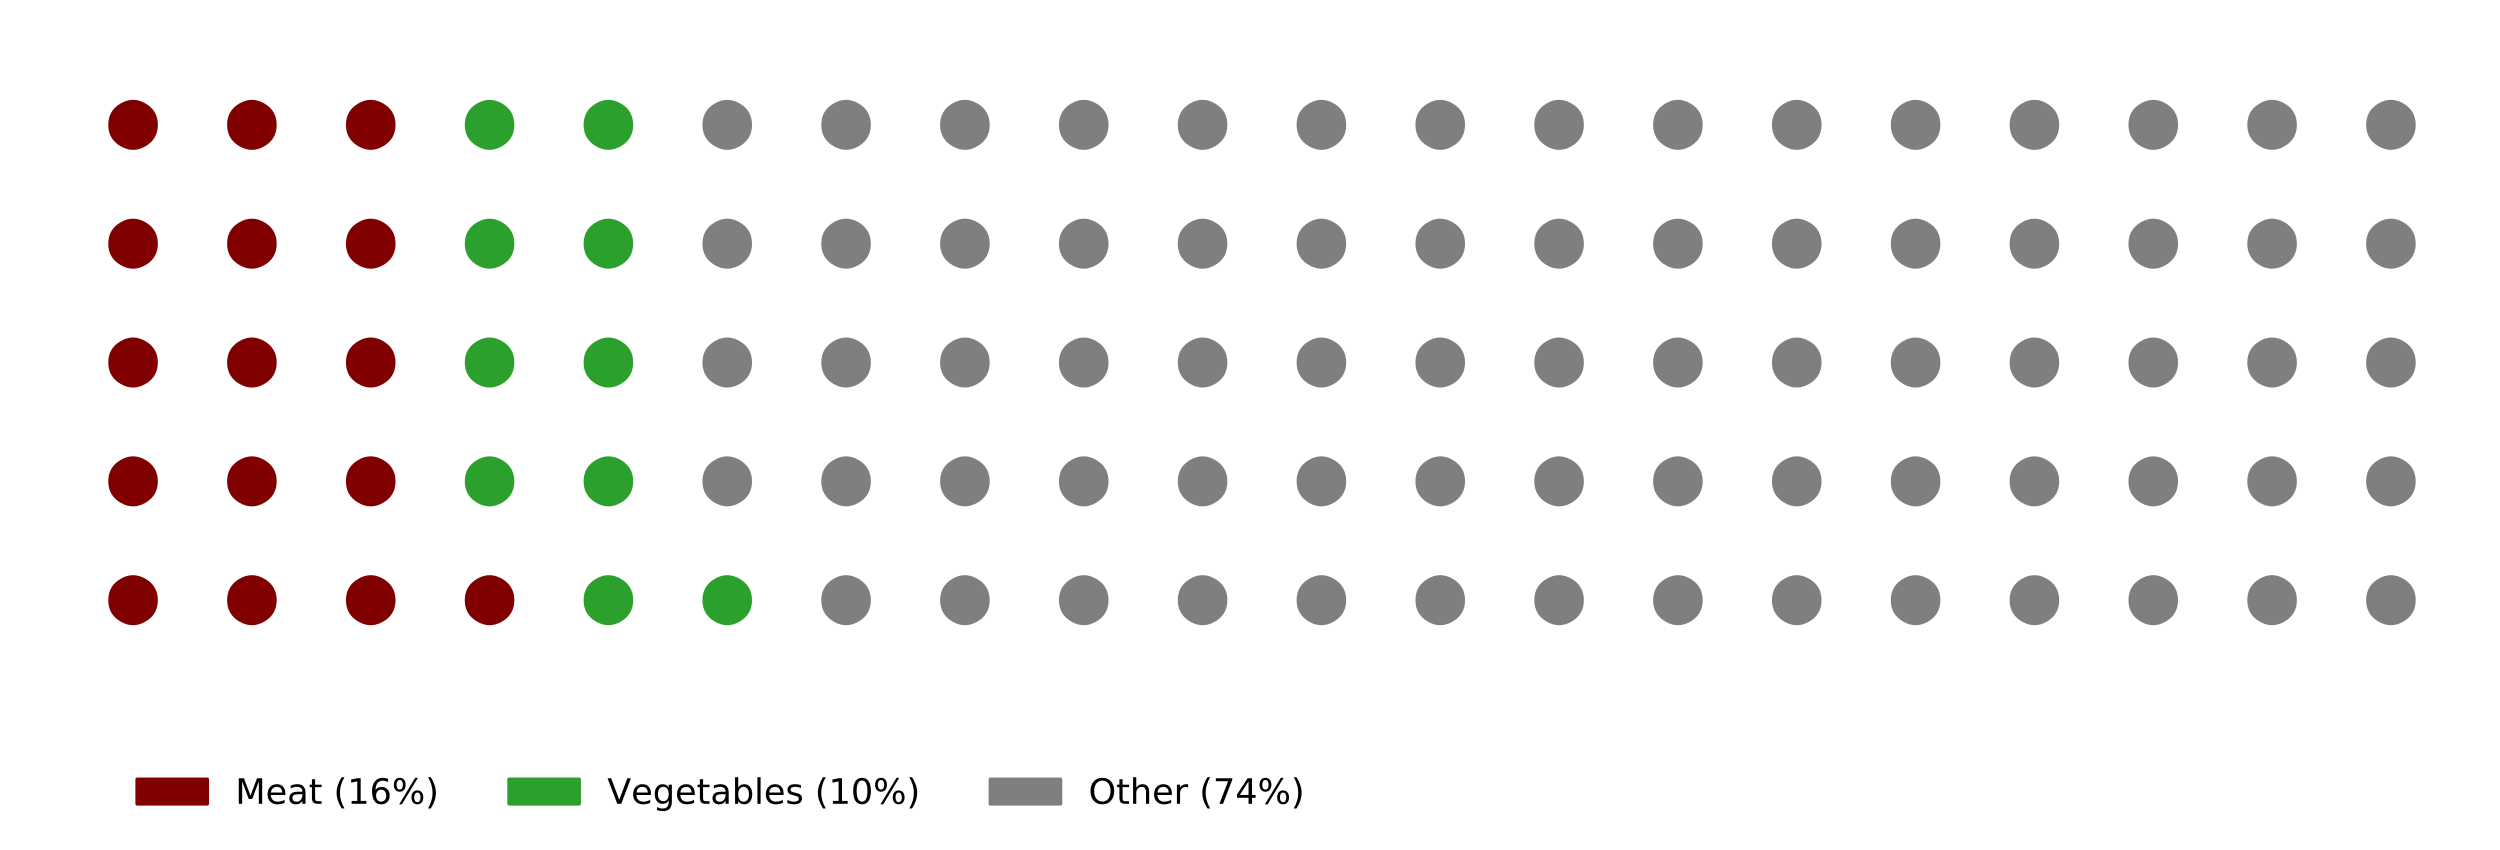 <?xml version="1.0" encoding="utf-8" standalone="no"?>
<!DOCTYPE svg PUBLIC "-//W3C//DTD SVG 1.1//EN"
  "http://www.w3.org/Graphics/SVG/1.1/DTD/svg11.dtd">
<!-- Created with matplotlib (http://matplotlib.org/) -->
<svg height="242.469pt" version="1.1" viewBox="0 0 712.8 242.469" width="712.8pt" xmlns="http://www.w3.org/2000/svg" xmlns:xlink="http://www.w3.org/1999/xlink">
 <defs>
  <style type="text/css">
*{stroke-linecap:butt;stroke-linejoin:round;}
  </style>
 </defs>
 <g id="figure_1">
  <g id="patch_1">
   <path d="M 0 242.469 
L 712.8 242.469 
L 712.8 -0 
L 0 -0 
z
" style="fill:none;"/>
  </g>
  <g id="axes_1">
   <g id="text_1">
    <!-- ⬤ -->
    <defs>
     <path d="M 30.719 -17.672 
Q 5.469 -3.125 5.469 25.969 
Q 5.469 55.078 30.719 69.625 
Q 43.359 76.953 55.953 76.953 
Q 68.562 76.953 81.203 69.625 
Q 106.453 55.078 106.453 25.969 
Q 106.453 -3.125 81.203 -17.672 
Q 68.562 -25 55.953 -25 
Q 43.359 -25 30.719 -17.672 
z
" id="DejaVuSans-2b24"/>
    </defs>
    <g style="fill:#800000;" transform="translate(30.103 174.763)scale(0.14 -0.14)">
     <use xlink:href="#DejaVuSans-2b24"/>
    </g>
   </g>
   <g id="text_2">
    <!-- ⬤ -->
    <g style="fill:#800000;" transform="translate(30.103 140.881)scale(0.14 -0.14)">
     <use xlink:href="#DejaVuSans-2b24"/>
    </g>
   </g>
   <g id="text_3">
    <!-- ⬤ -->
    <g style="fill:#800000;" transform="translate(30.103 106.999)scale(0.14 -0.14)">
     <use xlink:href="#DejaVuSans-2b24"/>
    </g>
   </g>
   <g id="text_4">
    <!-- ⬤ -->
    <g style="fill:#800000;" transform="translate(30.103 73.117)scale(0.14 -0.14)">
     <use xlink:href="#DejaVuSans-2b24"/>
    </g>
   </g>
   <g id="text_5">
    <!-- ⬤ -->
    <g style="fill:#800000;" transform="translate(30.103 39.234)scale(0.14 -0.14)">
     <use xlink:href="#DejaVuSans-2b24"/>
    </g>
   </g>
   <g id="text_6">
    <!-- ⬤ -->
    <g style="fill:#800000;" transform="translate(63.985 174.763)scale(0.14 -0.14)">
     <use xlink:href="#DejaVuSans-2b24"/>
    </g>
   </g>
   <g id="text_7">
    <!-- ⬤ -->
    <g style="fill:#800000;" transform="translate(63.985 140.881)scale(0.14 -0.14)">
     <use xlink:href="#DejaVuSans-2b24"/>
    </g>
   </g>
   <g id="text_8">
    <!-- ⬤ -->
    <g style="fill:#800000;" transform="translate(63.985 106.999)scale(0.14 -0.14)">
     <use xlink:href="#DejaVuSans-2b24"/>
    </g>
   </g>
   <g id="text_9">
    <!-- ⬤ -->
    <g style="fill:#800000;" transform="translate(63.985 73.117)scale(0.14 -0.14)">
     <use xlink:href="#DejaVuSans-2b24"/>
    </g>
   </g>
   <g id="text_10">
    <!-- ⬤ -->
    <g style="fill:#800000;" transform="translate(63.985 39.234)scale(0.14 -0.14)">
     <use xlink:href="#DejaVuSans-2b24"/>
    </g>
   </g>
   <g id="text_11">
    <!-- ⬤ -->
    <g style="fill:#800000;" transform="translate(97.868 174.763)scale(0.14 -0.14)">
     <use xlink:href="#DejaVuSans-2b24"/>
    </g>
   </g>
   <g id="text_12">
    <!-- ⬤ -->
    <g style="fill:#800000;" transform="translate(97.868 140.881)scale(0.14 -0.14)">
     <use xlink:href="#DejaVuSans-2b24"/>
    </g>
   </g>
   <g id="text_13">
    <!-- ⬤ -->
    <g style="fill:#800000;" transform="translate(97.868 106.999)scale(0.14 -0.14)">
     <use xlink:href="#DejaVuSans-2b24"/>
    </g>
   </g>
   <g id="text_14">
    <!-- ⬤ -->
    <g style="fill:#800000;" transform="translate(97.868 73.117)scale(0.14 -0.14)">
     <use xlink:href="#DejaVuSans-2b24"/>
    </g>
   </g>
   <g id="text_15">
    <!-- ⬤ -->
    <g style="fill:#800000;" transform="translate(97.868 39.234)scale(0.14 -0.14)">
     <use xlink:href="#DejaVuSans-2b24"/>
    </g>
   </g>
   <g id="text_16">
    <!-- ⬤ -->
    <g style="fill:#800000;" transform="translate(131.75 174.763)scale(0.14 -0.14)">
     <use xlink:href="#DejaVuSans-2b24"/>
    </g>
   </g>
   <g id="text_17">
    <!-- ⬤ -->
    <g style="fill:#2ca02c;" transform="translate(131.75 140.881)scale(0.14 -0.14)">
     <use xlink:href="#DejaVuSans-2b24"/>
    </g>
   </g>
   <g id="text_18">
    <!-- ⬤ -->
    <g style="fill:#2ca02c;" transform="translate(131.75 106.999)scale(0.14 -0.14)">
     <use xlink:href="#DejaVuSans-2b24"/>
    </g>
   </g>
   <g id="text_19">
    <!-- ⬤ -->
    <g style="fill:#2ca02c;" transform="translate(131.75 73.117)scale(0.14 -0.14)">
     <use xlink:href="#DejaVuSans-2b24"/>
    </g>
   </g>
   <g id="text_20">
    <!-- ⬤ -->
    <g style="fill:#2ca02c;" transform="translate(131.75 39.234)scale(0.14 -0.14)">
     <use xlink:href="#DejaVuSans-2b24"/>
    </g>
   </g>
   <g id="text_21">
    <!-- ⬤ -->
    <g style="fill:#2ca02c;" transform="translate(165.632 174.763)scale(0.14 -0.14)">
     <use xlink:href="#DejaVuSans-2b24"/>
    </g>
   </g>
   <g id="text_22">
    <!-- ⬤ -->
    <g style="fill:#2ca02c;" transform="translate(165.632 140.881)scale(0.14 -0.14)">
     <use xlink:href="#DejaVuSans-2b24"/>
    </g>
   </g>
   <g id="text_23">
    <!-- ⬤ -->
    <g style="fill:#2ca02c;" transform="translate(165.632 106.999)scale(0.14 -0.14)">
     <use xlink:href="#DejaVuSans-2b24"/>
    </g>
   </g>
   <g id="text_24">
    <!-- ⬤ -->
    <g style="fill:#2ca02c;" transform="translate(165.632 73.117)scale(0.14 -0.14)">
     <use xlink:href="#DejaVuSans-2b24"/>
    </g>
   </g>
   <g id="text_25">
    <!-- ⬤ -->
    <g style="fill:#2ca02c;" transform="translate(165.632 39.234)scale(0.14 -0.14)">
     <use xlink:href="#DejaVuSans-2b24"/>
    </g>
   </g>
   <g id="text_26">
    <!-- ⬤ -->
    <g style="fill:#2ca02c;" transform="translate(199.514 174.763)scale(0.14 -0.14)">
     <use xlink:href="#DejaVuSans-2b24"/>
    </g>
   </g>
   <g id="text_27">
    <!-- ⬤ -->
    <g style="fill:#7f7f7f;" transform="translate(199.514 140.881)scale(0.14 -0.14)">
     <use xlink:href="#DejaVuSans-2b24"/>
    </g>
   </g>
   <g id="text_28">
    <!-- ⬤ -->
    <g style="fill:#7f7f7f;" transform="translate(199.514 106.999)scale(0.14 -0.14)">
     <use xlink:href="#DejaVuSans-2b24"/>
    </g>
   </g>
   <g id="text_29">
    <!-- ⬤ -->
    <g style="fill:#7f7f7f;" transform="translate(199.514 73.117)scale(0.14 -0.14)">
     <use xlink:href="#DejaVuSans-2b24"/>
    </g>
   </g>
   <g id="text_30">
    <!-- ⬤ -->
    <g style="fill:#7f7f7f;" transform="translate(199.514 39.234)scale(0.14 -0.14)">
     <use xlink:href="#DejaVuSans-2b24"/>
    </g>
   </g>
   <g id="text_31">
    <!-- ⬤ -->
    <g style="fill:#7f7f7f;" transform="translate(233.396 174.763)scale(0.14 -0.14)">
     <use xlink:href="#DejaVuSans-2b24"/>
    </g>
   </g>
   <g id="text_32">
    <!-- ⬤ -->
    <g style="fill:#7f7f7f;" transform="translate(233.396 140.881)scale(0.14 -0.14)">
     <use xlink:href="#DejaVuSans-2b24"/>
    </g>
   </g>
   <g id="text_33">
    <!-- ⬤ -->
    <g style="fill:#7f7f7f;" transform="translate(233.396 106.999)scale(0.14 -0.14)">
     <use xlink:href="#DejaVuSans-2b24"/>
    </g>
   </g>
   <g id="text_34">
    <!-- ⬤ -->
    <g style="fill:#7f7f7f;" transform="translate(233.396 73.117)scale(0.14 -0.14)">
     <use xlink:href="#DejaVuSans-2b24"/>
    </g>
   </g>
   <g id="text_35">
    <!-- ⬤ -->
    <g style="fill:#7f7f7f;" transform="translate(233.396 39.234)scale(0.14 -0.14)">
     <use xlink:href="#DejaVuSans-2b24"/>
    </g>
   </g>
   <g id="text_36">
    <!-- ⬤ -->
    <g style="fill:#7f7f7f;" transform="translate(267.278 174.763)scale(0.14 -0.14)">
     <use xlink:href="#DejaVuSans-2b24"/>
    </g>
   </g>
   <g id="text_37">
    <!-- ⬤ -->
    <g style="fill:#7f7f7f;" transform="translate(267.278 140.881)scale(0.14 -0.14)">
     <use xlink:href="#DejaVuSans-2b24"/>
    </g>
   </g>
   <g id="text_38">
    <!-- ⬤ -->
    <g style="fill:#7f7f7f;" transform="translate(267.278 106.999)scale(0.14 -0.14)">
     <use xlink:href="#DejaVuSans-2b24"/>
    </g>
   </g>
   <g id="text_39">
    <!-- ⬤ -->
    <g style="fill:#7f7f7f;" transform="translate(267.278 73.117)scale(0.14 -0.14)">
     <use xlink:href="#DejaVuSans-2b24"/>
    </g>
   </g>
   <g id="text_40">
    <!-- ⬤ -->
    <g style="fill:#7f7f7f;" transform="translate(267.278 39.234)scale(0.14 -0.14)">
     <use xlink:href="#DejaVuSans-2b24"/>
    </g>
   </g>
   <g id="text_41">
    <!-- ⬤ -->
    <g style="fill:#7f7f7f;" transform="translate(301.161 174.763)scale(0.14 -0.14)">
     <use xlink:href="#DejaVuSans-2b24"/>
    </g>
   </g>
   <g id="text_42">
    <!-- ⬤ -->
    <g style="fill:#7f7f7f;" transform="translate(301.161 140.881)scale(0.14 -0.14)">
     <use xlink:href="#DejaVuSans-2b24"/>
    </g>
   </g>
   <g id="text_43">
    <!-- ⬤ -->
    <g style="fill:#7f7f7f;" transform="translate(301.161 106.999)scale(0.14 -0.14)">
     <use xlink:href="#DejaVuSans-2b24"/>
    </g>
   </g>
   <g id="text_44">
    <!-- ⬤ -->
    <g style="fill:#7f7f7f;" transform="translate(301.161 73.117)scale(0.14 -0.14)">
     <use xlink:href="#DejaVuSans-2b24"/>
    </g>
   </g>
   <g id="text_45">
    <!-- ⬤ -->
    <g style="fill:#7f7f7f;" transform="translate(301.161 39.234)scale(0.14 -0.14)">
     <use xlink:href="#DejaVuSans-2b24"/>
    </g>
   </g>
   <g id="text_46">
    <!-- ⬤ -->
    <g style="fill:#7f7f7f;" transform="translate(335.043 174.763)scale(0.14 -0.14)">
     <use xlink:href="#DejaVuSans-2b24"/>
    </g>
   </g>
   <g id="text_47">
    <!-- ⬤ -->
    <g style="fill:#7f7f7f;" transform="translate(335.043 140.881)scale(0.14 -0.14)">
     <use xlink:href="#DejaVuSans-2b24"/>
    </g>
   </g>
   <g id="text_48">
    <!-- ⬤ -->
    <g style="fill:#7f7f7f;" transform="translate(335.043 106.999)scale(0.14 -0.14)">
     <use xlink:href="#DejaVuSans-2b24"/>
    </g>
   </g>
   <g id="text_49">
    <!-- ⬤ -->
    <g style="fill:#7f7f7f;" transform="translate(335.043 73.117)scale(0.14 -0.14)">
     <use xlink:href="#DejaVuSans-2b24"/>
    </g>
   </g>
   <g id="text_50">
    <!-- ⬤ -->
    <g style="fill:#7f7f7f;" transform="translate(335.043 39.234)scale(0.14 -0.14)">
     <use xlink:href="#DejaVuSans-2b24"/>
    </g>
   </g>
   <g id="text_51">
    <!-- ⬤ -->
    <g style="fill:#7f7f7f;" transform="translate(368.925 174.763)scale(0.14 -0.14)">
     <use xlink:href="#DejaVuSans-2b24"/>
    </g>
   </g>
   <g id="text_52">
    <!-- ⬤ -->
    <g style="fill:#7f7f7f;" transform="translate(368.925 140.881)scale(0.14 -0.14)">
     <use xlink:href="#DejaVuSans-2b24"/>
    </g>
   </g>
   <g id="text_53">
    <!-- ⬤ -->
    <g style="fill:#7f7f7f;" transform="translate(368.925 106.999)scale(0.14 -0.14)">
     <use xlink:href="#DejaVuSans-2b24"/>
    </g>
   </g>
   <g id="text_54">
    <!-- ⬤ -->
    <g style="fill:#7f7f7f;" transform="translate(368.925 73.117)scale(0.14 -0.14)">
     <use xlink:href="#DejaVuSans-2b24"/>
    </g>
   </g>
   <g id="text_55">
    <!-- ⬤ -->
    <g style="fill:#7f7f7f;" transform="translate(368.925 39.234)scale(0.14 -0.14)">
     <use xlink:href="#DejaVuSans-2b24"/>
    </g>
   </g>
   <g id="text_56">
    <!-- ⬤ -->
    <g style="fill:#7f7f7f;" transform="translate(402.807 174.763)scale(0.14 -0.14)">
     <use xlink:href="#DejaVuSans-2b24"/>
    </g>
   </g>
   <g id="text_57">
    <!-- ⬤ -->
    <g style="fill:#7f7f7f;" transform="translate(402.807 140.881)scale(0.14 -0.14)">
     <use xlink:href="#DejaVuSans-2b24"/>
    </g>
   </g>
   <g id="text_58">
    <!-- ⬤ -->
    <g style="fill:#7f7f7f;" transform="translate(402.807 106.999)scale(0.14 -0.14)">
     <use xlink:href="#DejaVuSans-2b24"/>
    </g>
   </g>
   <g id="text_59">
    <!-- ⬤ -->
    <g style="fill:#7f7f7f;" transform="translate(402.807 73.117)scale(0.14 -0.14)">
     <use xlink:href="#DejaVuSans-2b24"/>
    </g>
   </g>
   <g id="text_60">
    <!-- ⬤ -->
    <g style="fill:#7f7f7f;" transform="translate(402.807 39.234)scale(0.14 -0.14)">
     <use xlink:href="#DejaVuSans-2b24"/>
    </g>
   </g>
   <g id="text_61">
    <!-- ⬤ -->
    <g style="fill:#7f7f7f;" transform="translate(436.689 174.763)scale(0.14 -0.14)">
     <use xlink:href="#DejaVuSans-2b24"/>
    </g>
   </g>
   <g id="text_62">
    <!-- ⬤ -->
    <g style="fill:#7f7f7f;" transform="translate(436.689 140.881)scale(0.14 -0.14)">
     <use xlink:href="#DejaVuSans-2b24"/>
    </g>
   </g>
   <g id="text_63">
    <!-- ⬤ -->
    <g style="fill:#7f7f7f;" transform="translate(436.689 106.999)scale(0.14 -0.14)">
     <use xlink:href="#DejaVuSans-2b24"/>
    </g>
   </g>
   <g id="text_64">
    <!-- ⬤ -->
    <g style="fill:#7f7f7f;" transform="translate(436.689 73.117)scale(0.14 -0.14)">
     <use xlink:href="#DejaVuSans-2b24"/>
    </g>
   </g>
   <g id="text_65">
    <!-- ⬤ -->
    <g style="fill:#7f7f7f;" transform="translate(436.689 39.234)scale(0.14 -0.14)">
     <use xlink:href="#DejaVuSans-2b24"/>
    </g>
   </g>
   <g id="text_66">
    <!-- ⬤ -->
    <g style="fill:#7f7f7f;" transform="translate(470.572 174.763)scale(0.14 -0.14)">
     <use xlink:href="#DejaVuSans-2b24"/>
    </g>
   </g>
   <g id="text_67">
    <!-- ⬤ -->
    <g style="fill:#7f7f7f;" transform="translate(470.572 140.881)scale(0.14 -0.14)">
     <use xlink:href="#DejaVuSans-2b24"/>
    </g>
   </g>
   <g id="text_68">
    <!-- ⬤ -->
    <g style="fill:#7f7f7f;" transform="translate(470.572 106.999)scale(0.14 -0.14)">
     <use xlink:href="#DejaVuSans-2b24"/>
    </g>
   </g>
   <g id="text_69">
    <!-- ⬤ -->
    <g style="fill:#7f7f7f;" transform="translate(470.572 73.117)scale(0.14 -0.14)">
     <use xlink:href="#DejaVuSans-2b24"/>
    </g>
   </g>
   <g id="text_70">
    <!-- ⬤ -->
    <g style="fill:#7f7f7f;" transform="translate(470.572 39.234)scale(0.14 -0.14)">
     <use xlink:href="#DejaVuSans-2b24"/>
    </g>
   </g>
   <g id="text_71">
    <!-- ⬤ -->
    <g style="fill:#7f7f7f;" transform="translate(504.454 174.763)scale(0.14 -0.14)">
     <use xlink:href="#DejaVuSans-2b24"/>
    </g>
   </g>
   <g id="text_72">
    <!-- ⬤ -->
    <g style="fill:#7f7f7f;" transform="translate(504.454 140.881)scale(0.14 -0.14)">
     <use xlink:href="#DejaVuSans-2b24"/>
    </g>
   </g>
   <g id="text_73">
    <!-- ⬤ -->
    <g style="fill:#7f7f7f;" transform="translate(504.454 106.999)scale(0.14 -0.14)">
     <use xlink:href="#DejaVuSans-2b24"/>
    </g>
   </g>
   <g id="text_74">
    <!-- ⬤ -->
    <g style="fill:#7f7f7f;" transform="translate(504.454 73.117)scale(0.14 -0.14)">
     <use xlink:href="#DejaVuSans-2b24"/>
    </g>
   </g>
   <g id="text_75">
    <!-- ⬤ -->
    <g style="fill:#7f7f7f;" transform="translate(504.454 39.234)scale(0.14 -0.14)">
     <use xlink:href="#DejaVuSans-2b24"/>
    </g>
   </g>
   <g id="text_76">
    <!-- ⬤ -->
    <g style="fill:#7f7f7f;" transform="translate(538.336 174.763)scale(0.14 -0.14)">
     <use xlink:href="#DejaVuSans-2b24"/>
    </g>
   </g>
   <g id="text_77">
    <!-- ⬤ -->
    <g style="fill:#7f7f7f;" transform="translate(538.336 140.881)scale(0.14 -0.14)">
     <use xlink:href="#DejaVuSans-2b24"/>
    </g>
   </g>
   <g id="text_78">
    <!-- ⬤ -->
    <g style="fill:#7f7f7f;" transform="translate(538.336 106.999)scale(0.14 -0.14)">
     <use xlink:href="#DejaVuSans-2b24"/>
    </g>
   </g>
   <g id="text_79">
    <!-- ⬤ -->
    <g style="fill:#7f7f7f;" transform="translate(538.336 73.117)scale(0.14 -0.14)">
     <use xlink:href="#DejaVuSans-2b24"/>
    </g>
   </g>
   <g id="text_80">
    <!-- ⬤ -->
    <g style="fill:#7f7f7f;" transform="translate(538.336 39.234)scale(0.14 -0.14)">
     <use xlink:href="#DejaVuSans-2b24"/>
    </g>
   </g>
   <g id="text_81">
    <!-- ⬤ -->
    <g style="fill:#7f7f7f;" transform="translate(572.218 174.763)scale(0.14 -0.14)">
     <use xlink:href="#DejaVuSans-2b24"/>
    </g>
   </g>
   <g id="text_82">
    <!-- ⬤ -->
    <g style="fill:#7f7f7f;" transform="translate(572.218 140.881)scale(0.14 -0.14)">
     <use xlink:href="#DejaVuSans-2b24"/>
    </g>
   </g>
   <g id="text_83">
    <!-- ⬤ -->
    <g style="fill:#7f7f7f;" transform="translate(572.218 106.999)scale(0.14 -0.14)">
     <use xlink:href="#DejaVuSans-2b24"/>
    </g>
   </g>
   <g id="text_84">
    <!-- ⬤ -->
    <g style="fill:#7f7f7f;" transform="translate(572.218 73.117)scale(0.14 -0.14)">
     <use xlink:href="#DejaVuSans-2b24"/>
    </g>
   </g>
   <g id="text_85">
    <!-- ⬤ -->
    <g style="fill:#7f7f7f;" transform="translate(572.218 39.234)scale(0.14 -0.14)">
     <use xlink:href="#DejaVuSans-2b24"/>
    </g>
   </g>
   <g id="text_86">
    <!-- ⬤ -->
    <g style="fill:#7f7f7f;" transform="translate(606.1 174.763)scale(0.14 -0.14)">
     <use xlink:href="#DejaVuSans-2b24"/>
    </g>
   </g>
   <g id="text_87">
    <!-- ⬤ -->
    <g style="fill:#7f7f7f;" transform="translate(606.1 140.881)scale(0.14 -0.14)">
     <use xlink:href="#DejaVuSans-2b24"/>
    </g>
   </g>
   <g id="text_88">
    <!-- ⬤ -->
    <g style="fill:#7f7f7f;" transform="translate(606.1 106.999)scale(0.14 -0.14)">
     <use xlink:href="#DejaVuSans-2b24"/>
    </g>
   </g>
   <g id="text_89">
    <!-- ⬤ -->
    <g style="fill:#7f7f7f;" transform="translate(606.1 73.117)scale(0.14 -0.14)">
     <use xlink:href="#DejaVuSans-2b24"/>
    </g>
   </g>
   <g id="text_90">
    <!-- ⬤ -->
    <g style="fill:#7f7f7f;" transform="translate(606.1 39.234)scale(0.14 -0.14)">
     <use xlink:href="#DejaVuSans-2b24"/>
    </g>
   </g>
   <g id="text_91">
    <!-- ⬤ -->
    <g style="fill:#7f7f7f;" transform="translate(639.983 174.763)scale(0.14 -0.14)">
     <use xlink:href="#DejaVuSans-2b24"/>
    </g>
   </g>
   <g id="text_92">
    <!-- ⬤ -->
    <g style="fill:#7f7f7f;" transform="translate(639.983 140.881)scale(0.14 -0.14)">
     <use xlink:href="#DejaVuSans-2b24"/>
    </g>
   </g>
   <g id="text_93">
    <!-- ⬤ -->
    <g style="fill:#7f7f7f;" transform="translate(639.983 106.999)scale(0.14 -0.14)">
     <use xlink:href="#DejaVuSans-2b24"/>
    </g>
   </g>
   <g id="text_94">
    <!-- ⬤ -->
    <g style="fill:#7f7f7f;" transform="translate(639.983 73.117)scale(0.14 -0.14)">
     <use xlink:href="#DejaVuSans-2b24"/>
    </g>
   </g>
   <g id="text_95">
    <!-- ⬤ -->
    <g style="fill:#7f7f7f;" transform="translate(639.983 39.234)scale(0.14 -0.14)">
     <use xlink:href="#DejaVuSans-2b24"/>
    </g>
   </g>
   <g id="text_96">
    <!-- ⬤ -->
    <g style="fill:#7f7f7f;" transform="translate(673.865 174.763)scale(0.14 -0.14)">
     <use xlink:href="#DejaVuSans-2b24"/>
    </g>
   </g>
   <g id="text_97">
    <!-- ⬤ -->
    <g style="fill:#7f7f7f;" transform="translate(673.865 140.881)scale(0.14 -0.14)">
     <use xlink:href="#DejaVuSans-2b24"/>
    </g>
   </g>
   <g id="text_98">
    <!-- ⬤ -->
    <g style="fill:#7f7f7f;" transform="translate(673.865 106.999)scale(0.14 -0.14)">
     <use xlink:href="#DejaVuSans-2b24"/>
    </g>
   </g>
   <g id="text_99">
    <!-- ⬤ -->
    <g style="fill:#7f7f7f;" transform="translate(673.865 73.117)scale(0.14 -0.14)">
     <use xlink:href="#DejaVuSans-2b24"/>
    </g>
   </g>
   <g id="text_100">
    <!-- ⬤ -->
    <g style="fill:#7f7f7f;" transform="translate(673.865 39.234)scale(0.14 -0.14)">
     <use xlink:href="#DejaVuSans-2b24"/>
    </g>
   </g>
   <g id="legend_1">
    <g id="patch_2">
     <path d="M 37.103 235.269 
L 373.972 235.269 
Q 375.972 235.269 375.972 233.269 
L 375.972 219.591 
Q 375.972 217.591 373.972 217.591 
L 37.103 217.591 
Q 35.103 217.591 35.103 219.591 
L 35.103 233.269 
Q 35.103 235.269 37.103 235.269 
z
" style="fill:none;opacity:0;"/>
    </g>
    <g id="patch_3">
     <path d="M 39.103 229.189 
L 59.103 229.189 
L 59.103 222.189 
L 39.103 222.189 
z
" style="fill:#800000;stroke:#800000;stroke-linejoin:miter;"/>
    </g>
    <g id="text_101">
     <!-- Meat (16%) -->
     <defs>
      <path d="M 9.812 72.906 
L 24.516 72.906 
L 43.109 23.297 
L 61.812 72.906 
L 76.516 72.906 
L 76.516 0 
L 66.891 0 
L 66.891 64.016 
L 48.094 14.016 
L 38.188 14.016 
L 19.391 64.016 
L 19.391 0 
L 9.812 0 
z
" id="DejaVuSans-4d"/>
      <path d="M 56.203 29.594 
L 56.203 25.203 
L 14.891 25.203 
Q 15.484 15.922 20.484 11.062 
Q 25.484 6.203 34.422 6.203 
Q 39.594 6.203 44.453 7.469 
Q 49.312 8.734 54.109 11.281 
L 54.109 2.781 
Q 49.266 0.734 44.188 -0.344 
Q 39.109 -1.422 33.891 -1.422 
Q 20.797 -1.422 13.156 6.188 
Q 5.516 13.812 5.516 26.812 
Q 5.516 40.234 12.766 48.109 
Q 20.016 56 32.328 56 
Q 43.359 56 49.781 48.891 
Q 56.203 41.797 56.203 29.594 
z
M 47.219 32.234 
Q 47.125 39.594 43.094 43.984 
Q 39.062 48.391 32.422 48.391 
Q 24.906 48.391 20.391 44.141 
Q 15.875 39.891 15.188 32.172 
z
" id="DejaVuSans-65"/>
      <path d="M 34.281 27.484 
Q 23.391 27.484 19.188 25 
Q 14.984 22.516 14.984 16.5 
Q 14.984 11.719 18.141 8.906 
Q 21.297 6.109 26.703 6.109 
Q 34.188 6.109 38.703 11.406 
Q 43.219 16.703 43.219 25.484 
L 43.219 27.484 
z
M 52.203 31.203 
L 52.203 0 
L 43.219 0 
L 43.219 8.297 
Q 40.141 3.328 35.547 0.953 
Q 30.953 -1.422 24.312 -1.422 
Q 15.922 -1.422 10.953 3.297 
Q 6 8.016 6 15.922 
Q 6 25.141 12.172 29.828 
Q 18.359 34.516 30.609 34.516 
L 43.219 34.516 
L 43.219 35.406 
Q 43.219 41.609 39.141 45 
Q 35.062 48.391 27.688 48.391 
Q 23 48.391 18.547 47.266 
Q 14.109 46.141 10.016 43.891 
L 10.016 52.203 
Q 14.938 54.109 19.578 55.047 
Q 24.219 56 28.609 56 
Q 40.484 56 46.344 49.844 
Q 52.203 43.703 52.203 31.203 
z
" id="DejaVuSans-61"/>
      <path d="M 18.312 70.219 
L 18.312 54.688 
L 36.812 54.688 
L 36.812 47.703 
L 18.312 47.703 
L 18.312 18.016 
Q 18.312 11.328 20.141 9.422 
Q 21.969 7.516 27.594 7.516 
L 36.812 7.516 
L 36.812 0 
L 27.594 0 
Q 17.188 0 13.234 3.875 
Q 9.281 7.766 9.281 18.016 
L 9.281 47.703 
L 2.688 47.703 
L 2.688 54.688 
L 9.281 54.688 
L 9.281 70.219 
z
" id="DejaVuSans-74"/>
      <path id="DejaVuSans-20"/>
      <path d="M 31 75.875 
Q 24.469 64.656 21.281 53.656 
Q 18.109 42.672 18.109 31.391 
Q 18.109 20.125 21.312 9.062 
Q 24.516 -2 31 -13.188 
L 23.188 -13.188 
Q 15.875 -1.703 12.234 9.375 
Q 8.594 20.453 8.594 31.391 
Q 8.594 42.281 12.203 53.312 
Q 15.828 64.359 23.188 75.875 
z
" id="DejaVuSans-28"/>
      <path d="M 12.406 8.297 
L 28.516 8.297 
L 28.516 63.922 
L 10.984 60.406 
L 10.984 69.391 
L 28.422 72.906 
L 38.281 72.906 
L 38.281 8.297 
L 54.391 8.297 
L 54.391 0 
L 12.406 0 
z
" id="DejaVuSans-31"/>
      <path d="M 33.016 40.375 
Q 26.375 40.375 22.484 35.828 
Q 18.609 31.297 18.609 23.391 
Q 18.609 15.531 22.484 10.953 
Q 26.375 6.391 33.016 6.391 
Q 39.656 6.391 43.531 10.953 
Q 47.406 15.531 47.406 23.391 
Q 47.406 31.297 43.531 35.828 
Q 39.656 40.375 33.016 40.375 
z
M 52.594 71.297 
L 52.594 62.312 
Q 48.875 64.062 45.094 64.984 
Q 41.312 65.922 37.594 65.922 
Q 27.828 65.922 22.672 59.328 
Q 17.531 52.734 16.797 39.406 
Q 19.672 43.656 24.016 45.922 
Q 28.375 48.188 33.594 48.188 
Q 44.578 48.188 50.953 41.516 
Q 57.328 34.859 57.328 23.391 
Q 57.328 12.156 50.688 5.359 
Q 44.047 -1.422 33.016 -1.422 
Q 20.359 -1.422 13.672 8.266 
Q 6.984 17.969 6.984 36.375 
Q 6.984 53.656 15.188 63.938 
Q 23.391 74.219 37.203 74.219 
Q 40.922 74.219 44.703 73.484 
Q 48.484 72.75 52.594 71.297 
z
" id="DejaVuSans-36"/>
      <path d="M 72.703 32.078 
Q 68.453 32.078 66.031 28.469 
Q 63.625 24.859 63.625 18.406 
Q 63.625 12.062 66.031 8.422 
Q 68.453 4.781 72.703 4.781 
Q 76.859 4.781 79.266 8.422 
Q 81.688 12.062 81.688 18.406 
Q 81.688 24.812 79.266 28.438 
Q 76.859 32.078 72.703 32.078 
z
M 72.703 38.281 
Q 80.422 38.281 84.953 32.906 
Q 89.5 27.547 89.5 18.406 
Q 89.5 9.281 84.938 3.922 
Q 80.375 -1.422 72.703 -1.422 
Q 64.891 -1.422 60.344 3.922 
Q 55.812 9.281 55.812 18.406 
Q 55.812 27.594 60.375 32.938 
Q 64.938 38.281 72.703 38.281 
z
M 22.312 68.016 
Q 18.109 68.016 15.688 64.375 
Q 13.281 60.75 13.281 54.391 
Q 13.281 47.953 15.672 44.328 
Q 18.062 40.719 22.312 40.719 
Q 26.562 40.719 28.969 44.328 
Q 31.391 47.953 31.391 54.391 
Q 31.391 60.688 28.953 64.344 
Q 26.516 68.016 22.312 68.016 
z
M 66.406 74.219 
L 74.219 74.219 
L 28.609 -1.422 
L 20.797 -1.422 
z
M 22.312 74.219 
Q 30.031 74.219 34.609 68.875 
Q 39.203 63.531 39.203 54.391 
Q 39.203 45.172 34.641 39.844 
Q 30.078 34.516 22.312 34.516 
Q 14.547 34.516 10.031 39.859 
Q 5.516 45.219 5.516 54.391 
Q 5.516 63.484 10.047 68.844 
Q 14.594 74.219 22.312 74.219 
z
" id="DejaVuSans-25"/>
      <path d="M 8.016 75.875 
L 15.828 75.875 
Q 23.141 64.359 26.781 53.312 
Q 30.422 42.281 30.422 31.391 
Q 30.422 20.453 26.781 9.375 
Q 23.141 -1.703 15.828 -13.188 
L 8.016 -13.188 
Q 14.5 -2 17.703 9.062 
Q 20.906 20.125 20.906 31.391 
Q 20.906 42.672 17.703 53.656 
Q 14.5 64.656 8.016 75.875 
z
" id="DejaVuSans-29"/>
     </defs>
     <g transform="translate(67.103 229.189)scale(0.1 -0.1)">
      <use xlink:href="#DejaVuSans-4d"/>
      <use x="86.279" xlink:href="#DejaVuSans-65"/>
      <use x="147.803" xlink:href="#DejaVuSans-61"/>
      <use x="209.082" xlink:href="#DejaVuSans-74"/>
      <use x="248.291" xlink:href="#DejaVuSans-20"/>
      <use x="280.078" xlink:href="#DejaVuSans-28"/>
      <use x="319.092" xlink:href="#DejaVuSans-31"/>
      <use x="382.715" xlink:href="#DejaVuSans-36"/>
      <use x="446.338" xlink:href="#DejaVuSans-25"/>
      <use x="541.357" xlink:href="#DejaVuSans-29"/>
     </g>
    </g>
    <g id="patch_4">
     <path d="M 145.141 229.189 
L 165.141 229.189 
L 165.141 222.189 
L 145.141 222.189 
z
" style="fill:#2ca02c;stroke:#2ca02c;stroke-linejoin:miter;"/>
    </g>
    <g id="text_102">
     <!-- Vegetables (10%) -->
     <defs>
      <path d="M 28.609 0 
L 0.781 72.906 
L 11.078 72.906 
L 34.188 11.531 
L 57.328 72.906 
L 67.578 72.906 
L 39.797 0 
z
" id="DejaVuSans-56"/>
      <path d="M 45.406 27.984 
Q 45.406 37.75 41.375 43.109 
Q 37.359 48.484 30.078 48.484 
Q 22.859 48.484 18.828 43.109 
Q 14.797 37.75 14.797 27.984 
Q 14.797 18.266 18.828 12.891 
Q 22.859 7.516 30.078 7.516 
Q 37.359 7.516 41.375 12.891 
Q 45.406 18.266 45.406 27.984 
z
M 54.391 6.781 
Q 54.391 -7.172 48.188 -13.984 
Q 42 -20.797 29.203 -20.797 
Q 24.469 -20.797 20.266 -20.094 
Q 16.062 -19.391 12.109 -17.922 
L 12.109 -9.188 
Q 16.062 -11.328 19.922 -12.344 
Q 23.781 -13.375 27.781 -13.375 
Q 36.625 -13.375 41.016 -8.766 
Q 45.406 -4.156 45.406 5.172 
L 45.406 9.625 
Q 42.625 4.781 38.281 2.391 
Q 33.938 0 27.875 0 
Q 17.828 0 11.672 7.656 
Q 5.516 15.328 5.516 27.984 
Q 5.516 40.672 11.672 48.328 
Q 17.828 56 27.875 56 
Q 33.938 56 38.281 53.609 
Q 42.625 51.219 45.406 46.391 
L 45.406 54.688 
L 54.391 54.688 
z
" id="DejaVuSans-67"/>
      <path d="M 48.688 27.297 
Q 48.688 37.203 44.609 42.844 
Q 40.531 48.484 33.406 48.484 
Q 26.266 48.484 22.188 42.844 
Q 18.109 37.203 18.109 27.297 
Q 18.109 17.391 22.188 11.75 
Q 26.266 6.109 33.406 6.109 
Q 40.531 6.109 44.609 11.75 
Q 48.688 17.391 48.688 27.297 
z
M 18.109 46.391 
Q 20.953 51.266 25.266 53.625 
Q 29.594 56 35.594 56 
Q 45.562 56 51.781 48.094 
Q 58.016 40.188 58.016 27.297 
Q 58.016 14.406 51.781 6.484 
Q 45.562 -1.422 35.594 -1.422 
Q 29.594 -1.422 25.266 0.953 
Q 20.953 3.328 18.109 8.203 
L 18.109 0 
L 9.078 0 
L 9.078 75.984 
L 18.109 75.984 
z
" id="DejaVuSans-62"/>
      <path d="M 9.422 75.984 
L 18.406 75.984 
L 18.406 0 
L 9.422 0 
z
" id="DejaVuSans-6c"/>
      <path d="M 44.281 53.078 
L 44.281 44.578 
Q 40.484 46.531 36.375 47.5 
Q 32.281 48.484 27.875 48.484 
Q 21.188 48.484 17.844 46.438 
Q 14.5 44.391 14.5 40.281 
Q 14.5 37.156 16.891 35.375 
Q 19.281 33.594 26.516 31.984 
L 29.594 31.297 
Q 39.156 29.25 43.188 25.516 
Q 47.219 21.781 47.219 15.094 
Q 47.219 7.469 41.188 3.016 
Q 35.156 -1.422 24.609 -1.422 
Q 20.219 -1.422 15.453 -0.562 
Q 10.688 0.297 5.422 2 
L 5.422 11.281 
Q 10.406 8.688 15.234 7.391 
Q 20.062 6.109 24.812 6.109 
Q 31.156 6.109 34.562 8.281 
Q 37.984 10.453 37.984 14.406 
Q 37.984 18.062 35.516 20.016 
Q 33.062 21.969 24.703 23.781 
L 21.578 24.516 
Q 13.234 26.266 9.516 29.906 
Q 5.812 33.547 5.812 39.891 
Q 5.812 47.609 11.281 51.797 
Q 16.75 56 26.812 56 
Q 31.781 56 36.172 55.266 
Q 40.578 54.547 44.281 53.078 
z
" id="DejaVuSans-73"/>
      <path d="M 31.781 66.406 
Q 24.172 66.406 20.328 58.906 
Q 16.5 51.422 16.5 36.375 
Q 16.5 21.391 20.328 13.891 
Q 24.172 6.391 31.781 6.391 
Q 39.453 6.391 43.281 13.891 
Q 47.125 21.391 47.125 36.375 
Q 47.125 51.422 43.281 58.906 
Q 39.453 66.406 31.781 66.406 
z
M 31.781 74.219 
Q 44.047 74.219 50.516 64.516 
Q 56.984 54.828 56.984 36.375 
Q 56.984 17.969 50.516 8.266 
Q 44.047 -1.422 31.781 -1.422 
Q 19.531 -1.422 13.062 8.266 
Q 6.594 17.969 6.594 36.375 
Q 6.594 54.828 13.062 64.516 
Q 19.531 74.219 31.781 74.219 
z
" id="DejaVuSans-30"/>
     </defs>
     <g transform="translate(173.141 229.189)scale(0.1 -0.1)">
      <use xlink:href="#DejaVuSans-56"/>
      <use x="68.299" xlink:href="#DejaVuSans-65"/>
      <use x="129.822" xlink:href="#DejaVuSans-67"/>
      <use x="193.299" xlink:href="#DejaVuSans-65"/>
      <use x="254.822" xlink:href="#DejaVuSans-74"/>
      <use x="294.031" xlink:href="#DejaVuSans-61"/>
      <use x="355.311" xlink:href="#DejaVuSans-62"/>
      <use x="418.787" xlink:href="#DejaVuSans-6c"/>
      <use x="446.57" xlink:href="#DejaVuSans-65"/>
      <use x="508.094" xlink:href="#DejaVuSans-73"/>
      <use x="560.193" xlink:href="#DejaVuSans-20"/>
      <use x="591.98" xlink:href="#DejaVuSans-28"/>
      <use x="630.994" xlink:href="#DejaVuSans-31"/>
      <use x="694.617" xlink:href="#DejaVuSans-30"/>
      <use x="758.24" xlink:href="#DejaVuSans-25"/>
      <use x="853.26" xlink:href="#DejaVuSans-29"/>
     </g>
    </g>
    <g id="patch_5">
     <path d="M 282.37 229.189 
L 302.37 229.189 
L 302.37 222.189 
L 282.37 222.189 
z
" style="fill:#7f7f7f;stroke:#7f7f7f;stroke-linejoin:miter;"/>
    </g>
    <g id="text_103">
     <!-- Other (74%) -->
     <defs>
      <path d="M 39.406 66.219 
Q 28.656 66.219 22.328 58.203 
Q 16.016 50.203 16.016 36.375 
Q 16.016 22.609 22.328 14.594 
Q 28.656 6.594 39.406 6.594 
Q 50.141 6.594 56.422 14.594 
Q 62.703 22.609 62.703 36.375 
Q 62.703 50.203 56.422 58.203 
Q 50.141 66.219 39.406 66.219 
z
M 39.406 74.219 
Q 54.734 74.219 63.906 63.938 
Q 73.094 53.656 73.094 36.375 
Q 73.094 19.141 63.906 8.859 
Q 54.734 -1.422 39.406 -1.422 
Q 24.031 -1.422 14.812 8.828 
Q 5.609 19.094 5.609 36.375 
Q 5.609 53.656 14.812 63.938 
Q 24.031 74.219 39.406 74.219 
z
" id="DejaVuSans-4f"/>
      <path d="M 54.891 33.016 
L 54.891 0 
L 45.906 0 
L 45.906 32.719 
Q 45.906 40.484 42.875 44.328 
Q 39.844 48.188 33.797 48.188 
Q 26.516 48.188 22.312 43.547 
Q 18.109 38.922 18.109 30.906 
L 18.109 0 
L 9.078 0 
L 9.078 75.984 
L 18.109 75.984 
L 18.109 46.188 
Q 21.344 51.125 25.703 53.562 
Q 30.078 56 35.797 56 
Q 45.219 56 50.047 50.172 
Q 54.891 44.344 54.891 33.016 
z
" id="DejaVuSans-68"/>
      <path d="M 41.109 46.297 
Q 39.594 47.172 37.812 47.578 
Q 36.031 48 33.891 48 
Q 26.266 48 22.188 43.047 
Q 18.109 38.094 18.109 28.812 
L 18.109 0 
L 9.078 0 
L 9.078 54.688 
L 18.109 54.688 
L 18.109 46.188 
Q 20.953 51.172 25.484 53.578 
Q 30.031 56 36.531 56 
Q 37.453 56 38.578 55.875 
Q 39.703 55.766 41.062 55.516 
z
" id="DejaVuSans-72"/>
      <path d="M 8.203 72.906 
L 55.078 72.906 
L 55.078 68.703 
L 28.609 0 
L 18.312 0 
L 43.219 64.594 
L 8.203 64.594 
z
" id="DejaVuSans-37"/>
      <path d="M 37.797 64.312 
L 12.891 25.391 
L 37.797 25.391 
z
M 35.203 72.906 
L 47.609 72.906 
L 47.609 25.391 
L 58.016 25.391 
L 58.016 17.188 
L 47.609 17.188 
L 47.609 0 
L 37.797 0 
L 37.797 17.188 
L 4.891 17.188 
L 4.891 26.703 
z
" id="DejaVuSans-34"/>
     </defs>
     <g transform="translate(310.37 229.189)scale(0.1 -0.1)">
      <use xlink:href="#DejaVuSans-4f"/>
      <use x="78.711" xlink:href="#DejaVuSans-74"/>
      <use x="117.92" xlink:href="#DejaVuSans-68"/>
      <use x="181.299" xlink:href="#DejaVuSans-65"/>
      <use x="242.822" xlink:href="#DejaVuSans-72"/>
      <use x="283.936" xlink:href="#DejaVuSans-20"/>
      <use x="315.723" xlink:href="#DejaVuSans-28"/>
      <use x="354.736" xlink:href="#DejaVuSans-37"/>
      <use x="418.359" xlink:href="#DejaVuSans-34"/>
      <use x="481.982" xlink:href="#DejaVuSans-25"/>
      <use x="577.002" xlink:href="#DejaVuSans-29"/>
     </g>
    </g>
   </g>
  </g>
 </g>
</svg>
